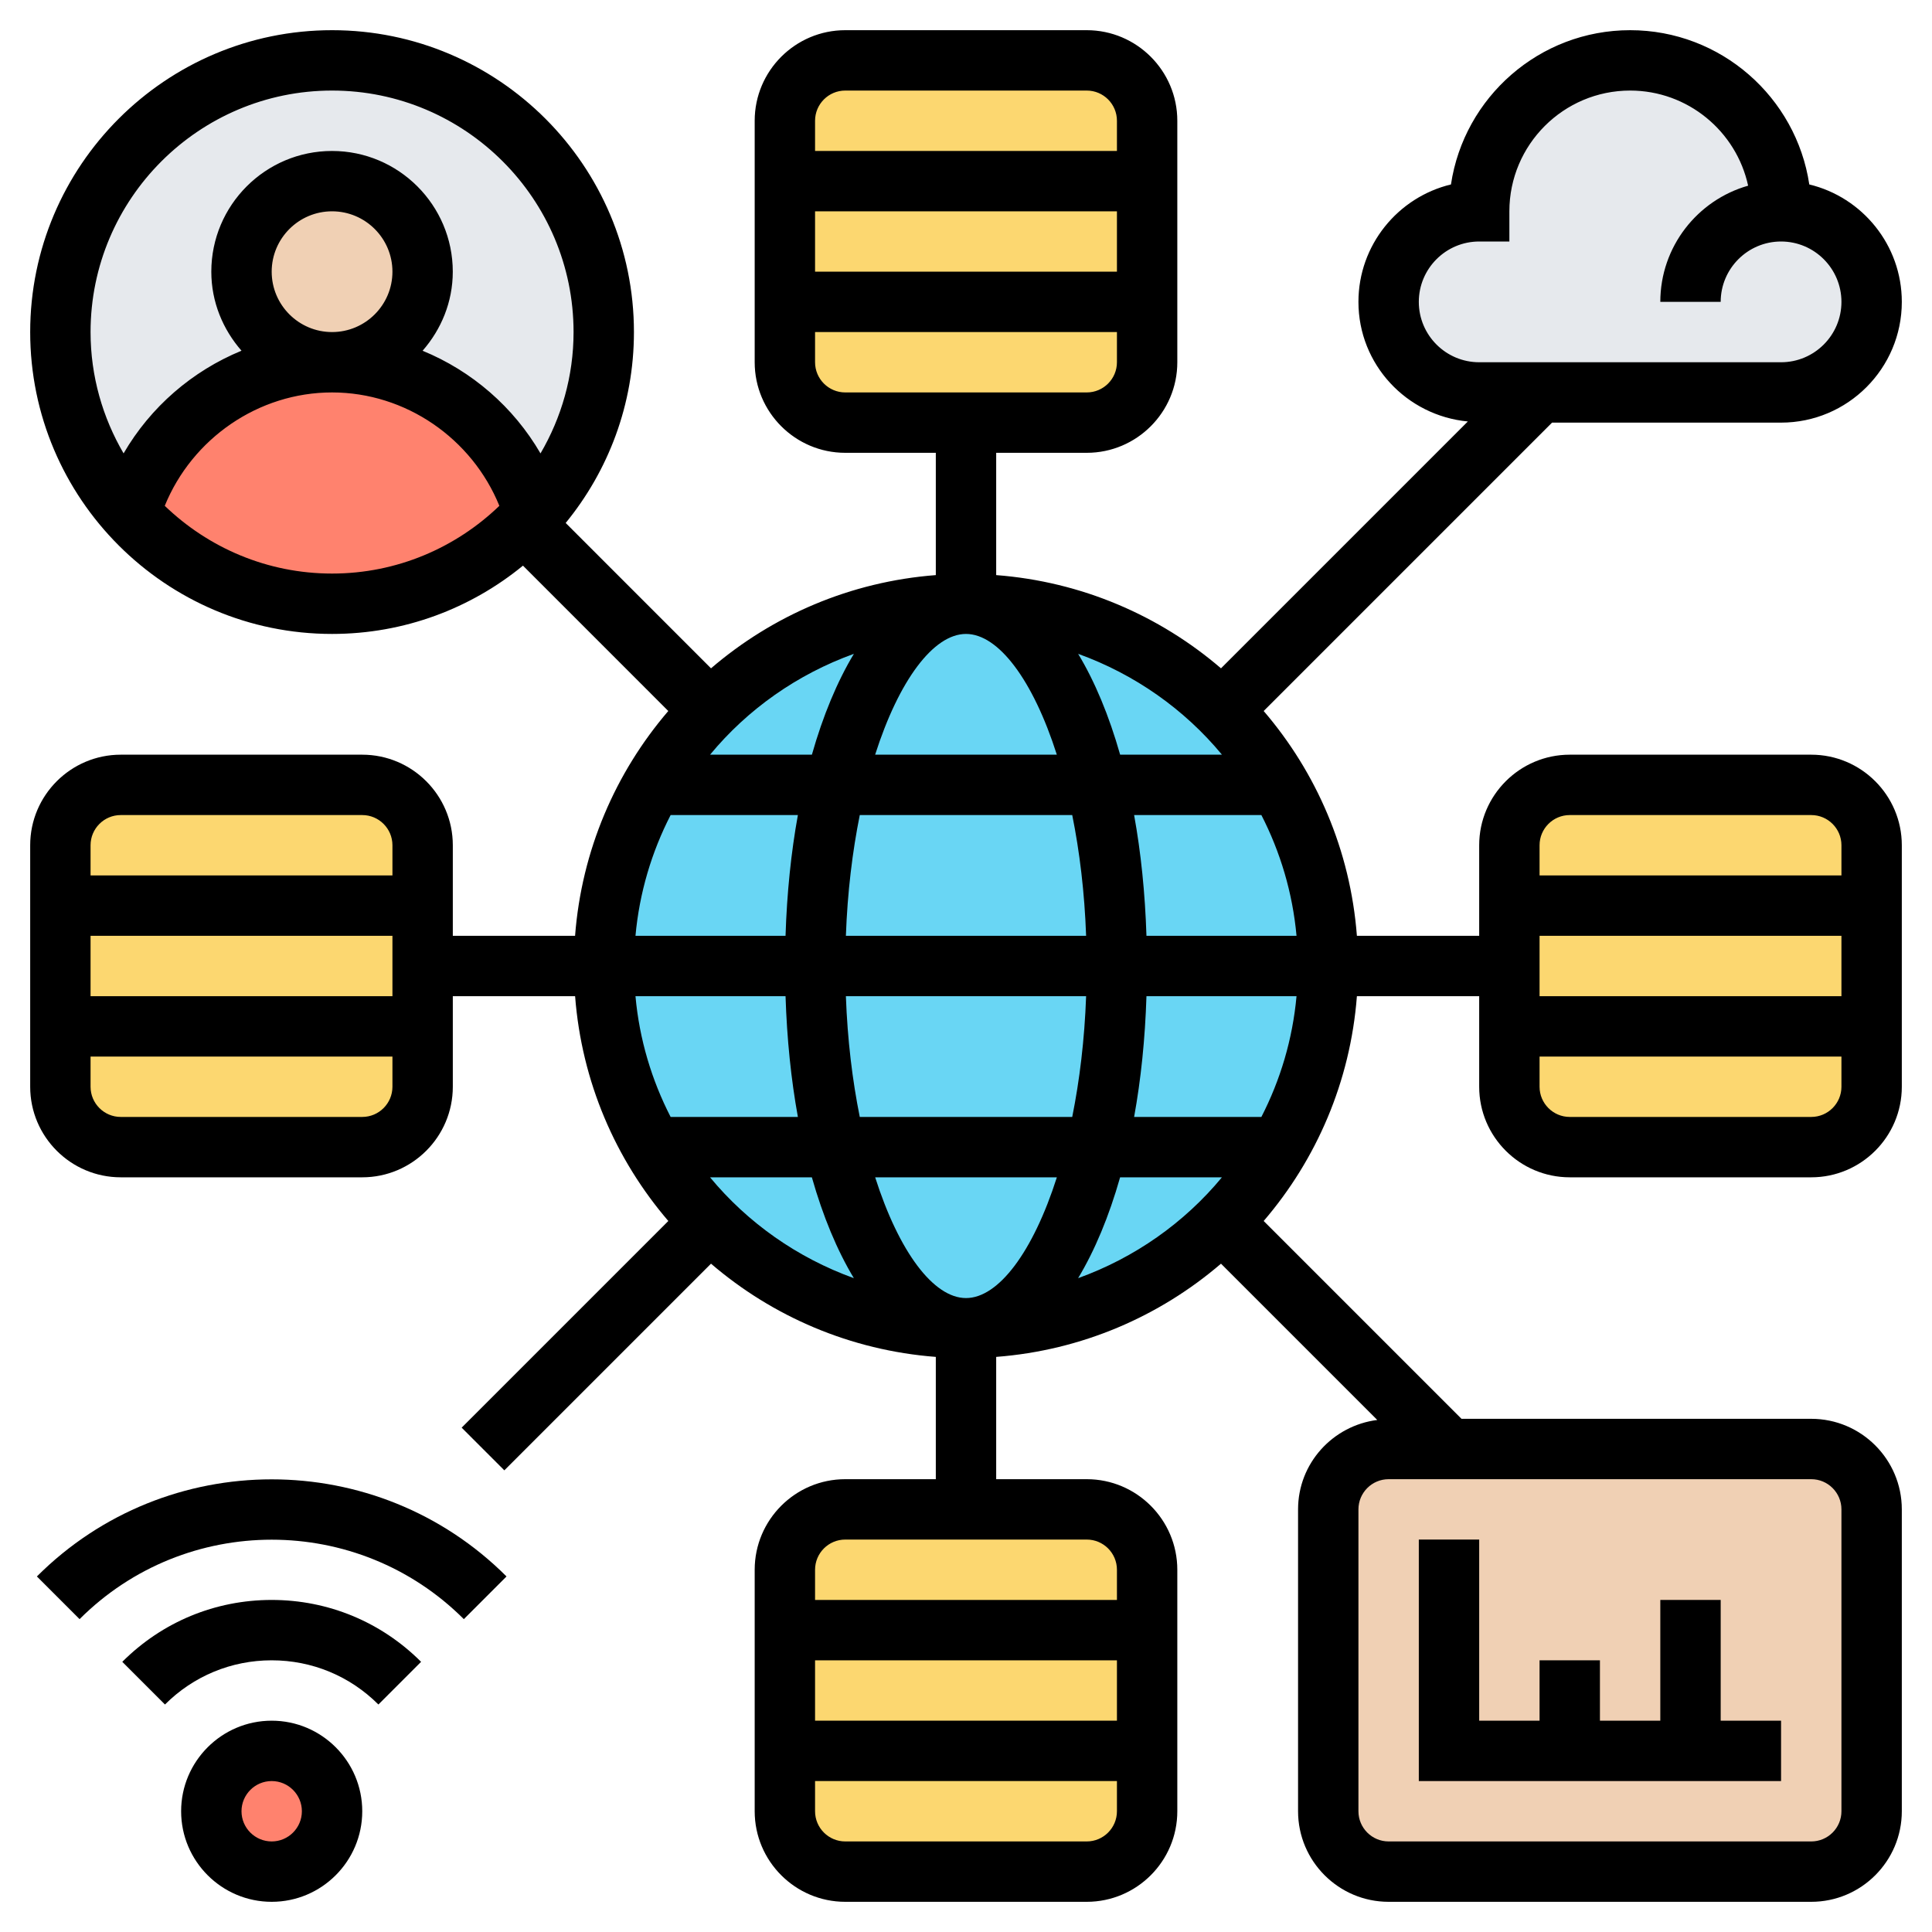 <svg id="Layer_5" enable-background="new 0 0 64 64" height="512" viewBox="0 0 64 64" width="512" xmlns="http://www.w3.org/2000/svg"><g><g><circle cx="32" cy="32" fill="#69d6f4" r="12"/><g fill="#fcd770"><path d="m60 38h-8c-1.105 0-2-.895-2-2v-8c0-1.105.895-2 2-2h8c1.105 0 2 .895 2 2v8c0 1.105-.895 2-2 2z"/><path d="m36 62h-8c-1.105 0-2-.895-2-2v-8c0-1.105.895-2 2-2h8c1.105 0 2 .895 2 2v8c0 1.105-.895 2-2 2z"/><path d="m12 38h-8c-1.105 0-2-.895-2-2v-8c0-1.105.895-2 2-2h8c1.105 0 2 .895 2 2v8c0 1.105-.895 2-2 2z"/><path d="m36 14h-8c-1.105 0-2-.895-2-2v-8c0-1.105.895-2 2-2h8c1.105 0 2 .895 2 2v8c0 1.105-.895 2-2 2z"/></g><circle cx="9" cy="60" fill="#ff826e" r="2"/><path d="m59 7c1.66 0 3 1.34 3 3s-1.34 3-3 3h-8-2c-1.66 0-3-1.34-3-3s1.34-3 3-3c0-2.76 2.24-5 5-5s5 2.24 5 5z" fill="#e6e9ed"/><circle cx="11" cy="11" fill="#e6e9ed" r="9"/><path d="m11 12c3.17 0 5.84 2.1 6.7 4.99l.01.01c-.12.12-.23.24-.35.36-1.62 1.63-3.88 2.64-6.36 2.64-2.66 0-5.06-1.16-6.71-3l.01-.01c.86-2.89 3.53-4.99 6.7-4.99z" fill="#ff826e"/><circle cx="11" cy="9" fill="#f0d0b4" r="3"/><path d="m62 50v10c0 1.1-.9 2-2 2h-14c-1.1 0-2-.9-2-2v-10c0-1.1.9-2 2-2h2 12c1.1 0 2 .9 2 2z" fill="#f0d0b4"/></g><g><path d="m9 57c-1.654 0-3 1.346-3 3s1.346 3 3 3 3-1.346 3-3-1.346-3-3-3zm0 4c-.552 0-1-.449-1-1s.448-1 1-1 1 .449 1 1-.448 1-1 1z"/><path d="m4.051 55.05 1.414 1.414c.944-.944 2.2-1.464 3.535-1.464s2.591.52 3.535 1.464l1.414-1.414c-1.322-1.322-3.079-2.05-4.949-2.05s-3.627.728-4.949 2.05z"/><path d="m1.222 52.222 1.414 1.414c3.51-3.509 9.219-3.509 12.729 0l1.414-1.414c-4.29-4.289-11.268-4.289-15.557 0z"/><path d="m59 57h-2v-4h-2v4h-2v-2h-2v2h-2v-6h-2v8h12z"/><path d="m60 25h-8c-1.654 0-3 1.346-3 3v3h-4.051c-.217-2.833-1.341-5.411-3.088-7.447l9.553-9.553h7.586c2.206 0 4-1.794 4-4 0-1.884-1.31-3.468-3.065-3.89-.432-2.888-2.929-5.11-5.935-5.11s-5.503 2.222-5.935 5.11c-1.755.422-3.065 2.006-3.065 3.89 0 2.077 1.596 3.769 3.624 3.962l-8.177 8.177c-2.036-1.747-4.615-2.871-7.447-3.088v-4.051h3c1.654 0 3-1.346 3-3v-8c0-1.654-1.346-3-3-3h-8c-1.654 0-3 1.346-3 3v8c0 1.654 1.346 3 3 3h3v4.051c-2.833.217-5.411 1.341-7.447 3.088l-4.814-4.815c1.411-1.725 2.261-3.926 2.261-6.324 0-5.514-4.486-10-10-10s-10 4.486-10 10 4.486 10 10 10c2.398 0 4.6-.85 6.324-2.262l4.814 4.815c-1.747 2.036-2.871 4.615-3.088 7.447h-4.05v-3c0-1.654-1.346-3-3-3h-8c-1.654 0-3 1.346-3 3v8c0 1.654 1.346 3 3 3h8c1.654 0 3-1.346 3-3v-3h4.051c.217 2.833 1.341 5.411 3.088 7.447l-6.846 6.846 1.414 1.414 6.846-6.846c2.036 1.747 4.615 2.871 7.447 3.088v4.051h-3c-1.654 0-3 1.346-3 3v8c0 1.654 1.346 3 3 3h8c1.654 0 3-1.346 3-3v-8c0-1.654-1.346-3-3-3h-3v-4.051c2.833-.217 5.411-1.341 7.447-3.088l5.177 5.177c-1.475.187-2.624 1.436-2.624 2.962v10c0 1.654 1.346 3 3 3h14c1.654 0 3-1.346 3-3v-10c0-1.654-1.346-3-3-3h-11.586l-6.553-6.553c1.747-2.036 2.871-4.615 3.088-7.447h4.051v3c0 1.654 1.346 3 3 3h8c1.654 0 3-1.346 3-3v-8c0-1.654-1.346-3-3-3zm-23-16h-10v-2h10zm-9-6h8c.552 0 1 .449 1 1v1h-10v-1c0-.551.448-1 1-1zm-1 9v-1h10v1c0 .551-.448 1-1 1h-8c-.552 0-1-.449-1-1zm-23 15h8c.552 0 1 .449 1 1v1h-10v-1c0-.551.448-1 1-1zm9 4v2h-10v-2zm-1 6h-8c-.552 0-1-.449-1-1v-1h10v1c0 .551-.448 1-1 1zm15 18h10v2h-10zm9 6h-8c-.552 0-1-.449-1-1v-1h10v1c0 .551-.448 1-1 1zm1-9v1h-10v-1c0-.551.448-1 1-1h8c.552 0 1 .449 1 1zm-5-9c-1.075 0-2.22-1.527-3.009-4h6.019c-.79 2.473-1.935 4-3.01 4zm-3.519-6c-.244-1.209-.408-2.553-.46-4h7.958c-.052 1.447-.217 2.791-.46 4zm-7.43-4h4.971c.046 1.419.184 2.763.409 4h-4.216c-.627-1.221-1.035-2.57-1.164-4zm10.949-12c1.075 0 2.22 1.527 3.009 4h-6.019c.79-2.473 1.935-4 3.01-4zm3.519 6c.244 1.209.408 2.553.46 4h-7.958c.052-1.447.217-2.791.46-4zm-9.497 4h-4.971c.13-1.43.537-2.779 1.164-4h4.216c-.225 1.237-.364 2.581-.409 4zm11.956 2h4.971c-.13 1.43-.537 2.779-1.164 4h-4.216c.225-1.237.364-2.581.409-4zm0-2c-.046-1.419-.184-2.763-.409-4h4.216c.626 1.221 1.034 2.57 1.164 4zm9.022-21c0-1.103.897-2 2-2h1v-1c0-2.206 1.794-4 4-4 1.914 0 3.519 1.352 3.909 3.151-1.677.476-2.909 2.021-2.909 3.849h2c0-1.103.897-2 2-2s2 .897 2 2-.897 2-2 2h-10c-1.103 0-2-.897-2-2zm-6.521 15h-3.373c-.368-1.295-.837-2.422-1.391-3.341 1.873.676 3.517 1.834 4.764 3.341zm-12.193-3.341c-.553.919-1.023 2.046-1.391 3.341h-3.373c1.246-1.507 2.89-2.665 4.764-3.341zm-17.286-18.659c4.411 0 8 3.589 8 8 0 1.466-.403 2.837-1.095 4.02-.894-1.539-2.274-2.731-3.906-3.401.615-.704 1-1.613 1-2.618 0-2.206-1.794-4-4-4s-3.999 1.793-3.999 3.999c0 1.006.386 1.915 1 2.618-1.632.671-3.012 1.862-3.906 3.401-.691-1.182-1.094-2.553-1.094-4.019 0-4.411 3.589-8 8-8zm-2 6c0-1.103.897-2 2-2s2 .897 2 2-.897 2-2 2-2-.897-2-2zm-3.542 7.756c.908-2.231 3.102-3.756 5.542-3.756s4.634 1.525 5.542 3.756c-1.439 1.386-3.391 2.244-5.542 2.244s-4.103-.858-5.542-2.244zm18.063 22.244h3.373c.368 1.295.837 2.422 1.391 3.341-1.873-.676-3.517-1.834-4.764-3.341zm12.193 3.341c.553-.919 1.023-2.046 1.391-3.341h3.373c-1.246 1.507-2.89 2.665-4.764 3.341zm25.286 7.659v10c0 .551-.448 1-1 1h-14c-.552 0-1-.449-1-1v-10c0-.551.448-1 1-1h14c.552 0 1 .449 1 1zm-9-23h8c.552 0 1 .449 1 1v1h-10v-1c0-.551.448-1 1-1zm9 4v2h-10v-2zm-1 6h-8c-.552 0-1-.449-1-1v-1h10v1c0 .551-.448 1-1 1z"/></g></g></svg>